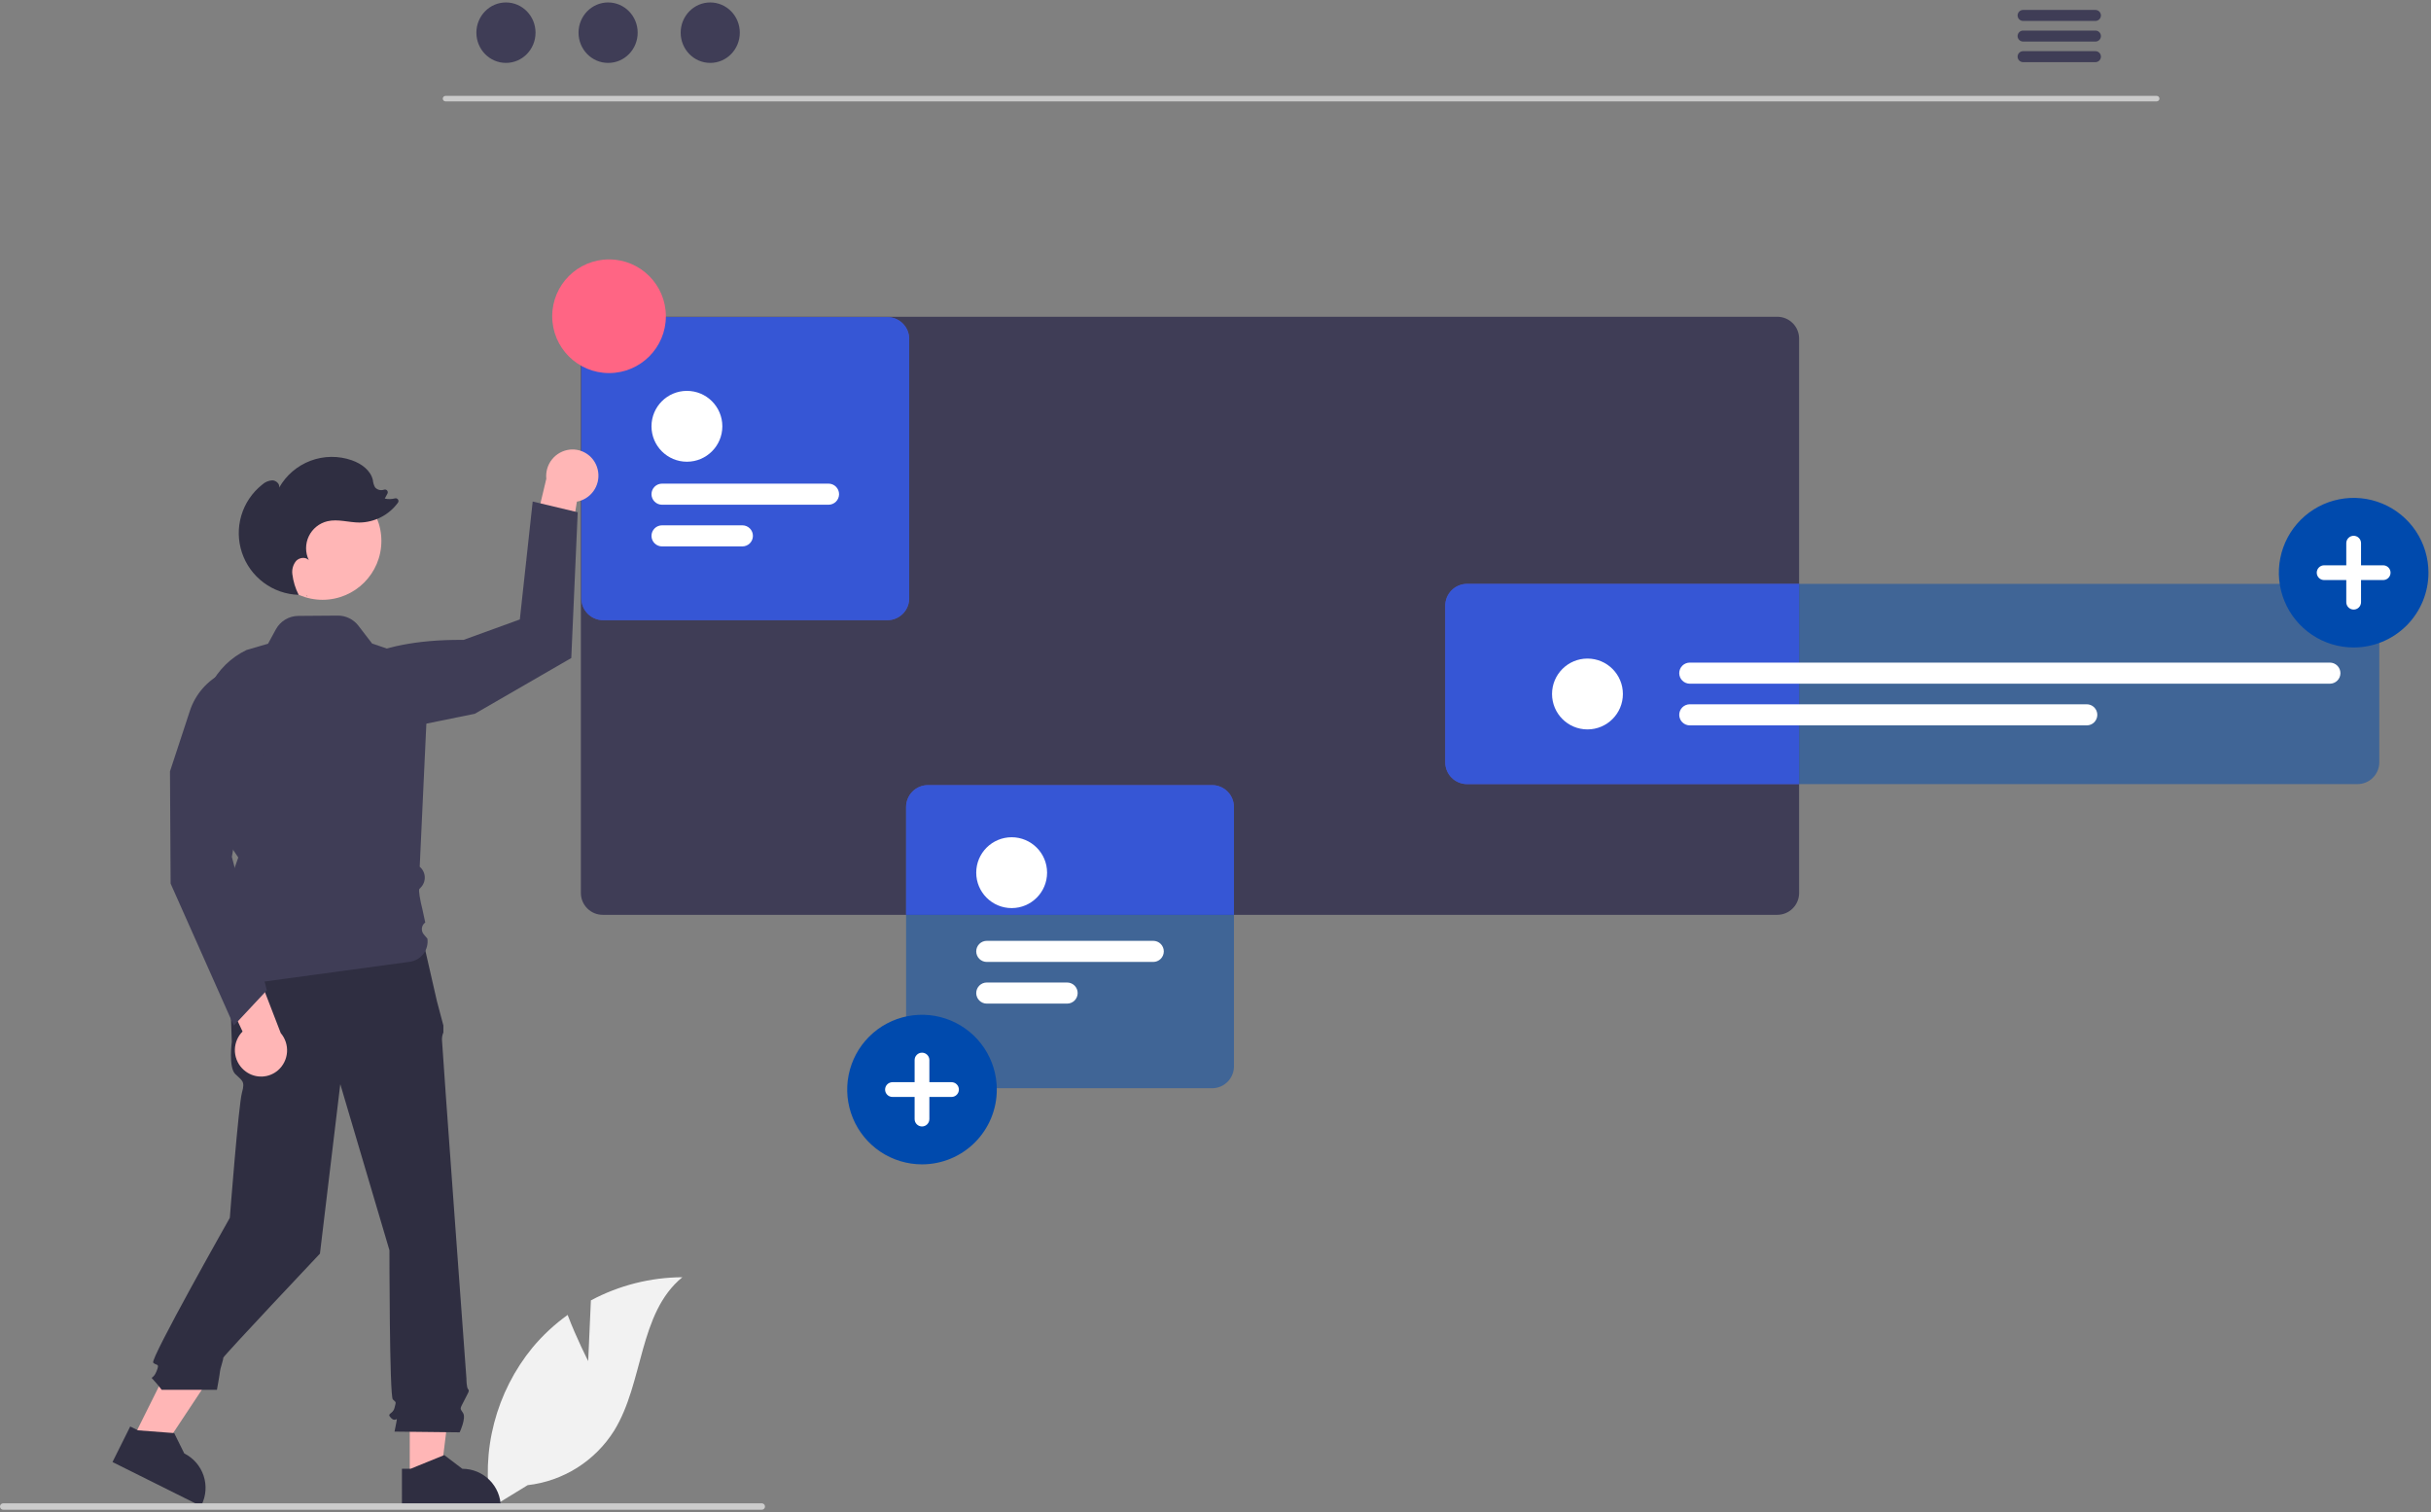 <svg width="651" height="405" viewBox="0 0 651 405" fill="none" xmlns="http://www.w3.org/2000/svg">
<rect x="0" y="0" width="651" height="405" fill="#808080" stroke="none"/>
<g clip-path="url(#clip0_637_815)">
<path d="M157.513 364.509L158.236 348.25C165.774 344.221 174.182 342.092 182.729 342.05C170.966 351.667 172.436 370.207 164.46 383.14C161.942 387.155 158.552 390.551 154.543 393.078C150.533 395.605 146.007 397.197 141.298 397.736L131.454 403.763C130.103 396.233 130.401 388.499 132.327 381.095C134.253 373.691 137.761 366.792 142.61 360.874C145.363 357.581 148.52 354.648 152.006 352.144C154.363 358.361 157.513 364.509 157.513 364.509Z" fill="#F2F2F2"/>
<path d="M577.557 27.149H119.29C119.098 27.144 118.915 27.065 118.78 26.927C118.646 26.79 118.57 26.605 118.57 26.413C118.57 26.22 118.646 26.036 118.78 25.898C118.915 25.761 119.098 25.681 119.29 25.677H577.557C577.75 25.681 577.933 25.761 578.067 25.898C578.202 26.036 578.277 26.22 578.277 26.413C578.277 26.605 578.202 26.79 578.067 26.927C577.933 27.065 577.75 27.144 577.557 27.149Z" fill="#CACACA"/>
<path d="M135.492 16.847C139.865 16.847 143.41 13.223 143.41 8.752C143.41 4.282 139.865 0.658 135.492 0.658C131.119 0.658 127.574 4.282 127.574 8.752C127.574 13.223 131.119 16.847 135.492 16.847Z" fill="#3F3D56"/>
<path d="M162.845 16.847C167.218 16.847 170.763 13.223 170.763 8.752C170.763 4.282 167.218 0.658 162.845 0.658C158.472 0.658 154.927 4.282 154.927 8.752C154.927 13.223 158.472 16.847 162.845 16.847Z" fill="#3F3D56"/>
<path d="M190.198 16.847C194.571 16.847 198.116 13.223 198.116 8.752C198.116 4.282 194.571 0.658 190.198 0.658C185.825 0.658 182.28 4.282 182.28 8.752C182.28 13.223 185.825 16.847 190.198 16.847Z" fill="#3F3D56"/>
<path d="M561.166 2.664H541.736C541.351 2.672 540.984 2.83 540.714 3.105C540.444 3.38 540.293 3.75 540.293 4.135C540.293 4.52 540.444 4.89 540.714 5.165C540.984 5.44 541.351 5.599 541.736 5.606H561.166C561.551 5.599 561.918 5.44 562.187 5.165C562.457 4.89 562.608 4.52 562.608 4.135C562.608 3.75 562.457 3.38 562.187 3.105C561.918 2.83 561.551 2.672 561.166 2.664Z" fill="#3F3D56"/>
<path d="M561.166 8.187H541.736C541.351 8.194 540.984 8.353 540.714 8.628C540.444 8.903 540.293 9.273 540.293 9.658C540.293 10.043 540.444 10.413 540.714 10.688C540.984 10.963 541.351 11.121 541.736 11.129H561.166C561.551 11.121 561.918 10.963 562.187 10.688C562.457 10.413 562.608 10.043 562.608 9.658C562.608 9.273 562.457 8.903 562.187 8.628C561.918 8.353 561.551 8.194 561.166 8.187Z" fill="#3F3D56"/>
<path d="M561.166 13.702H541.736C541.351 13.709 540.984 13.868 540.714 14.143C540.444 14.418 540.293 14.788 540.293 15.173C540.293 15.558 540.444 15.928 540.714 16.203C540.984 16.478 541.351 16.637 541.736 16.644H561.166C561.551 16.637 561.918 16.478 562.187 16.203C562.457 15.928 562.608 15.558 562.608 15.173C562.608 14.788 562.457 14.418 562.187 14.143C561.918 13.868 561.551 13.709 561.166 13.702Z" fill="#3F3D56"/>
<path d="M475.943 84.83H161.401C159.851 84.83 158.365 85.445 157.268 86.54C156.171 87.635 155.554 89.121 155.552 90.671V239.148C155.554 240.698 156.171 242.185 157.267 243.281C158.364 244.378 159.85 244.994 161.401 244.996H475.943C477.493 244.993 478.978 244.375 480.073 243.279C481.168 242.183 481.783 240.697 481.785 239.148V90.671C481.783 89.122 481.167 87.637 480.072 86.542C478.977 85.447 477.492 84.831 475.943 84.83Z" fill="#3F3D56"/>
<path d="M392.86 156.361C391.311 156.363 389.826 156.979 388.731 158.074C387.636 159.169 387.02 160.654 387.018 162.202V204.143C387.02 205.692 387.635 207.178 388.73 208.274C389.825 209.371 391.31 209.988 392.86 209.991H481.785V156.361H392.86Z" fill="#6C63FF"/>
<path opacity="0.5" d="M631.308 209.988H392.863C391.313 209.987 389.827 209.37 388.731 208.274C387.635 207.178 387.019 205.692 387.017 204.142V162.204C387.019 160.654 387.635 159.168 388.731 158.072C389.827 156.976 391.313 156.36 392.863 156.358H631.308C632.858 156.36 634.344 156.976 635.44 158.072C636.536 159.168 637.152 160.654 637.154 162.204V204.142C637.152 205.692 636.536 207.178 635.44 208.274C634.344 209.37 632.858 209.987 631.308 209.988Z" fill="#004AAD"/>
<path d="M425.109 195.341C430.348 195.341 434.595 191.093 434.595 185.854C434.595 180.615 430.348 176.368 425.109 176.368C419.87 176.368 415.622 180.615 415.622 185.854C415.622 191.093 419.87 195.341 425.109 195.341Z" fill="white"/>
<path d="M623.92 183.098H452.51C451.761 183.098 451.042 182.8 450.513 182.271C449.983 181.741 449.685 181.022 449.685 180.273C449.685 179.524 449.983 178.805 450.513 178.276C451.042 177.746 451.761 177.448 452.51 177.448H623.92C624.669 177.448 625.388 177.746 625.918 178.276C626.447 178.805 626.745 179.524 626.745 180.273C626.745 181.022 626.447 181.741 625.918 182.271C625.388 182.8 624.669 183.098 623.92 183.098Z" fill="white"/>
<path d="M558.817 194.26H452.51C451.761 194.26 451.042 193.963 450.512 193.433C449.983 192.903 449.685 192.185 449.685 191.435C449.685 190.686 449.983 189.968 450.512 189.438C451.042 188.908 451.761 188.61 452.51 188.61H558.817C559.566 188.61 560.285 188.908 560.814 189.438C561.344 189.968 561.642 190.686 561.642 191.435C561.642 192.185 561.344 192.903 560.814 193.433C560.285 193.963 559.566 194.26 558.817 194.26Z" fill="white"/>
<path d="M109.729 396.028L117.939 396.027L121.845 364.361H109.728L109.729 396.028Z" fill="#FFB6B6"/>
<path d="M107.635 393.347L109.946 393.347L118.968 389.678L123.803 393.346H123.804C126.537 393.347 129.157 394.432 131.089 396.364C133.022 398.297 134.107 400.917 134.107 403.65V403.985L107.636 403.986L107.635 393.347Z" fill="#2F2E41"/>
<path d="M35.549 385.354L42.897 389.016L60.518 362.417L49.674 357.012L35.549 385.354Z" fill="#FFB6B6"/>
<path d="M34.871 382.021L36.939 383.051L46.65 383.792L49.341 389.232L49.342 389.233C51.787 390.452 53.648 392.593 54.516 395.184C55.383 397.775 55.186 400.605 53.967 403.05L53.817 403.35L30.125 391.542L34.871 382.021Z" fill="#2F2E41"/>
<path d="M113.367 252.211L61.167 253.573L62.075 278.992C62.075 278.992 61.167 285.8 62.983 287.616C64.798 289.432 65.706 289.432 64.798 292.609C63.891 295.786 61.544 326.145 61.544 326.145C61.544 326.145 40.119 364.027 41.027 364.935C41.935 365.843 42.843 364.935 41.935 367.204C41.027 369.474 40.119 368.566 41.027 369.474C41.831 370.341 42.589 371.25 43.297 372.197H58.093C58.093 372.197 58.92 367.658 58.92 367.204C58.92 366.75 59.828 364.027 59.828 363.573C59.828 363.119 85.678 335.73 85.678 335.73L91.125 290.339L104.289 334.823C104.289 334.823 104.289 373.859 105.196 374.767C106.104 375.675 106.104 375.221 105.65 377.036C105.196 378.852 103.381 378.398 104.743 379.76C106.104 381.122 106.558 378.852 106.104 381.122L105.65 383.391L123.089 383.586C123.089 383.586 124.905 379.76 123.997 378.398C123.089 377.036 123.144 377.408 124.251 375.18C125.359 372.951 125.813 372.497 125.359 372.043C124.905 371.589 124.905 369.175 124.905 369.175C124.905 369.175 118.36 279.899 118.36 278.538C118.326 277.837 118.455 277.138 118.737 276.496V274.647L116.998 268.098L113.367 252.211Z" fill="#2F2E41"/>
<path d="M630.288 173.397C626.327 173.397 622.454 172.222 619.16 170.021C615.866 167.82 613.299 164.692 611.783 161.032C610.267 157.372 609.87 153.344 610.643 149.459C611.416 145.573 613.323 142.004 616.125 139.203C618.926 136.402 622.495 134.494 626.38 133.721C630.266 132.948 634.293 133.345 637.953 134.861C641.613 136.377 644.742 138.944 646.943 142.238C649.144 145.532 650.318 149.405 650.318 153.367C650.318 158.679 648.208 163.774 644.452 167.53C640.695 171.287 635.601 173.397 630.288 173.397Z" fill="#004AAD"/>
<path d="M638.192 151.391H632.264V145.463C632.264 144.939 632.056 144.437 631.685 144.066C631.315 143.695 630.812 143.487 630.288 143.487C629.764 143.487 629.262 143.695 628.891 144.066C628.52 144.437 628.312 144.939 628.312 145.463V151.391H622.385C622.125 151.39 621.868 151.441 621.627 151.54C621.387 151.639 621.169 151.785 620.985 151.968C620.801 152.152 620.655 152.37 620.556 152.61C620.456 152.85 620.405 153.107 620.405 153.367C620.405 153.626 620.456 153.884 620.556 154.124C620.655 154.364 620.801 154.582 620.985 154.765C621.169 154.949 621.387 155.094 621.627 155.193C621.868 155.292 622.125 155.343 622.385 155.342H628.312V161.27C628.312 161.794 628.52 162.297 628.891 162.667C629.262 163.038 629.764 163.246 630.288 163.246C630.812 163.246 631.315 163.038 631.685 162.667C632.056 162.297 632.264 161.794 632.264 161.27V155.342H638.192C638.716 155.342 639.218 155.134 639.589 154.764C639.959 154.393 640.167 153.891 640.167 153.367C640.167 152.843 639.959 152.34 639.589 151.97C639.218 151.599 638.716 151.391 638.192 151.391Z" fill="white"/>
<path d="M324.597 210.26H248.492C246.942 210.261 245.455 210.878 244.359 211.974C243.262 213.071 242.646 214.558 242.644 216.108V244.996H330.438V216.108C330.437 214.559 329.821 213.073 328.726 211.977C327.631 210.88 326.146 210.263 324.597 210.26Z" fill="#6C63FF"/>
<path opacity="0.5" d="M324.594 291.43H248.49C246.94 291.428 245.454 290.812 244.358 289.716C243.262 288.62 242.646 287.134 242.644 285.584V216.105C242.646 214.555 243.262 213.07 244.358 211.974C245.454 210.878 246.94 210.261 248.49 210.26H324.594C326.144 210.261 327.63 210.878 328.726 211.974C329.822 213.07 330.439 214.555 330.44 216.105V285.584C330.439 287.134 329.822 288.62 328.726 289.716C327.63 290.812 326.144 291.428 324.594 291.43Z" fill="#004AAD"/>
<path d="M270.912 243.192C276.151 243.192 280.398 238.945 280.398 233.706C280.398 228.467 276.151 224.219 270.912 224.219C265.673 224.219 261.426 228.467 261.426 233.706C261.426 238.945 265.673 243.192 270.912 243.192Z" fill="white"/>
<path d="M308.832 257.611H264.251C263.502 257.611 262.783 257.313 262.253 256.783C261.724 256.254 261.426 255.535 261.426 254.786C261.426 254.037 261.724 253.318 262.253 252.788C262.783 252.259 263.502 251.961 264.251 251.961H308.832C309.581 251.961 310.3 252.259 310.83 252.788C311.359 253.318 311.657 254.037 311.657 254.786C311.657 255.535 311.359 256.254 310.83 256.783C310.3 257.313 309.581 257.611 308.832 257.611Z" fill="white"/>
<path d="M285.764 268.773H264.251C263.502 268.773 262.783 268.475 262.253 267.946C261.723 267.416 261.426 266.697 261.426 265.948C261.426 265.199 261.723 264.48 262.253 263.951C262.783 263.421 263.502 263.123 264.251 263.123H285.764C286.513 263.123 287.231 263.421 287.761 263.951C288.291 264.48 288.589 265.199 288.589 265.948C288.589 266.697 288.291 267.416 287.761 267.946C287.231 268.475 286.513 268.773 285.764 268.773Z" fill="white"/>
<path d="M246.903 311.821C242.942 311.821 239.069 310.646 235.775 308.446C232.481 306.245 229.914 303.116 228.398 299.456C226.882 295.796 226.485 291.769 227.258 287.883C228.031 283.998 229.938 280.429 232.74 277.628C235.541 274.826 239.11 272.919 242.995 272.146C246.881 271.373 250.908 271.769 254.568 273.285C258.228 274.802 261.357 277.369 263.558 280.663C265.759 283.957 266.933 287.829 266.933 291.791C266.933 297.103 264.823 302.198 261.067 305.955C257.31 309.711 252.215 311.821 246.903 311.821Z" fill="#004AAD"/>
<path d="M254.807 289.815H248.879V283.888C248.879 283.364 248.671 282.861 248.3 282.49C247.93 282.12 247.427 281.912 246.903 281.912C246.379 281.912 245.877 282.12 245.506 282.49C245.135 282.861 244.927 283.364 244.927 283.888V289.815H239C238.74 289.815 238.483 289.866 238.242 289.965C238.002 290.064 237.784 290.209 237.6 290.393C237.416 290.576 237.27 290.794 237.171 291.034C237.071 291.274 237.02 291.531 237.02 291.791C237.02 292.051 237.071 292.308 237.171 292.548C237.27 292.788 237.416 293.006 237.6 293.19C237.784 293.373 238.002 293.519 238.242 293.618C238.483 293.717 238.74 293.767 239 293.767H244.927V299.695C244.927 300.219 245.135 300.721 245.506 301.092C245.877 301.462 246.379 301.67 246.903 301.67C247.427 301.67 247.93 301.462 248.3 301.092C248.671 300.721 248.879 300.219 248.879 299.695V293.767H254.807C255.331 293.767 255.833 293.559 256.204 293.188C256.574 292.818 256.782 292.315 256.782 291.791C256.782 291.267 256.574 290.765 256.204 290.394C255.833 290.023 255.331 289.815 254.807 289.815Z" fill="white"/>
<path d="M237.631 166.091H161.527C159.977 166.089 158.491 165.472 157.395 164.376C156.299 163.28 155.682 161.794 155.681 160.245V90.766C155.683 89.216 156.299 87.73 157.395 86.634C158.491 85.538 159.977 84.922 161.527 84.92H237.631C239.181 84.922 240.667 85.538 241.763 86.634C242.859 87.73 243.475 89.216 243.477 90.766V160.245C243.475 161.794 242.859 163.28 241.763 164.376C240.667 165.472 239.181 166.089 237.631 166.091Z" fill="#6C63FF"/>
<path d="M183.95 123.651C189.189 123.651 193.436 119.404 193.436 114.164C193.436 108.925 189.189 104.678 183.95 104.678C178.71 104.678 174.463 108.925 174.463 114.164C174.463 119.404 178.71 123.651 183.95 123.651Z" fill="#6C63FF"/>
<path d="M221.87 135.17H177.288C176.539 135.17 175.821 134.873 175.291 134.343C174.761 133.813 174.463 133.095 174.463 132.346C174.463 131.596 174.761 130.878 175.291 130.348C175.821 129.818 176.539 129.521 177.288 129.521H221.87C222.619 129.521 223.337 129.818 223.867 130.348C224.397 130.878 224.695 131.596 224.695 132.346C224.695 133.095 224.397 133.813 223.867 134.343C223.337 134.873 222.619 135.17 221.87 135.17Z" fill="#6C63FF"/>
<path d="M198.801 146.333H177.288C176.539 146.333 175.82 146.035 175.291 145.505C174.761 144.976 174.463 144.257 174.463 143.508C174.463 142.759 174.761 142.04 175.291 141.51C175.82 140.98 176.539 140.683 177.288 140.683H198.801C199.55 140.683 200.269 140.98 200.799 141.51C201.328 142.04 201.626 142.759 201.626 143.508C201.626 144.257 201.328 144.976 200.799 145.505C200.269 146.035 199.55 146.333 198.801 146.333Z" fill="#6C63FF"/>
<path opacity="0.5" d="M237.631 166.091H161.527C159.977 166.089 158.491 165.472 157.395 164.376C156.299 163.28 155.682 161.794 155.681 160.245V90.766C155.683 89.216 156.299 87.73 157.395 86.634C158.491 85.538 159.977 84.922 161.527 84.92H237.631C239.181 84.922 240.667 85.538 241.763 86.634C242.859 87.73 243.475 89.216 243.477 90.766V160.245C243.475 161.794 242.859 163.28 241.763 164.376C240.667 165.472 239.181 166.089 237.631 166.091Z" fill="#004AAD"/>
<path d="M183.95 123.651C189.189 123.651 193.436 119.404 193.436 114.164C193.436 108.925 189.189 104.678 183.95 104.678C178.71 104.678 174.463 108.925 174.463 114.164C174.463 119.404 178.71 123.651 183.95 123.651Z" fill="white"/>
<path d="M221.87 135.17H177.288C176.539 135.17 175.821 134.873 175.291 134.343C174.761 133.813 174.463 133.095 174.463 132.346C174.463 131.596 174.761 130.878 175.291 130.348C175.821 129.818 176.539 129.521 177.288 129.521H221.87C222.619 129.521 223.337 129.818 223.867 130.348C224.397 130.878 224.695 131.596 224.695 132.346C224.695 133.095 224.397 133.813 223.867 134.343C223.337 134.873 222.619 135.17 221.87 135.17Z" fill="white"/>
<path d="M198.801 146.333H177.288C176.539 146.333 175.82 146.035 175.291 145.505C174.761 144.976 174.463 144.257 174.463 143.508C174.463 142.759 174.761 142.04 175.291 141.51C175.82 140.98 176.539 140.683 177.288 140.683H198.801C199.55 140.683 200.269 140.98 200.799 141.51C201.328 142.04 201.626 142.759 201.626 143.508C201.626 144.257 201.328 144.976 200.799 145.505C200.269 146.035 199.55 146.333 198.801 146.333Z" fill="white"/>
<path d="M163.097 99.911C171.502 99.911 178.316 93.097 178.316 84.692C178.316 76.286 171.502 69.472 163.097 69.472C154.691 69.472 147.877 76.286 147.877 84.692C147.877 93.097 154.691 99.911 163.097 99.911Z" fill="#FF6584"/>
<path d="M204.861 403.455C204.861 403.568 204.839 403.681 204.796 403.785C204.753 403.89 204.689 403.985 204.609 404.066C204.529 404.146 204.434 404.209 204.329 404.252C204.224 404.296 204.112 404.318 203.999 404.317H0.862C0.634 404.317 0.414 404.227 0.253 404.065C0.091 403.903 0 403.684 0 403.455C0 403.226 0.091 403.007 0.253 402.845C0.414 402.683 0.634 402.593 0.862 402.593H203.999C204.112 402.592 204.224 402.614 204.329 402.658C204.434 402.701 204.529 402.764 204.609 402.844C204.689 402.925 204.753 403.02 204.796 403.125C204.839 403.229 204.861 403.342 204.861 403.455Z" fill="#CCCCCC"/>
<path d="M159.844 125.005C160.47 126.754 160.383 128.68 159.602 130.365C158.821 132.051 157.409 133.363 155.67 134.017C155.286 134.161 154.889 134.27 154.485 134.344L150.466 158.955L141.037 150.25L146.299 128.213C146.104 126.356 146.648 124.497 147.813 123.038C148.978 121.578 150.67 120.636 152.524 120.415C154.084 120.236 155.658 120.593 156.989 121.427C158.319 122.261 159.326 123.523 159.844 125.005L159.844 125.005Z" fill="#FFB6B6"/>
<path d="M90.259 180.772C90.259 180.772 97.577 171.103 124.132 171.368L139.205 165.892L142.65 134.315L154.706 137.185L152.984 176.226L127.148 191.153L93.275 198.042L90.259 180.772Z" fill="#3F3D56"/>
<path d="M86.371 160.629C95.075 160.629 102.132 153.572 102.132 144.868C102.132 136.163 95.075 129.106 86.371 129.106C77.666 129.106 70.609 136.163 70.609 144.868C70.609 153.572 77.666 160.629 86.371 160.629Z" fill="#FFB6B6"/>
<path d="M59.694 264.373C59.666 264.373 59.639 264.369 59.612 264.362C59.321 264.28 59.091 264.216 60.141 255.136L61.274 247.959L60.168 241.621L58.307 239.76L61.298 236.769L63.808 229.639L59.465 223.203L54.482 196.884C53.625 192.342 54.291 187.645 56.376 183.52C58.461 179.395 61.848 176.073 66.013 174.07L71.78 172.385L73.879 168.537C74.468 167.456 75.335 166.553 76.391 165.92C77.448 165.288 78.653 164.95 79.884 164.941L90.445 164.861C91.511 164.853 92.564 165.092 93.522 165.56C94.479 166.027 95.316 166.709 95.966 167.554L99.65 172.344L114.93 177.534L112.396 232.122C112.799 232.459 113.127 232.875 113.36 233.346C113.593 233.816 113.726 234.329 113.75 234.853C113.775 235.378 113.69 235.901 113.502 236.391C113.314 236.881 113.026 237.326 112.656 237.699C112.498 237.859 112.371 237.99 112.294 238.076C112.036 238.442 112.519 241.174 113.116 243.494L113.881 247.046C113.636 247.221 113.429 247.446 113.275 247.705C113.12 247.965 113.021 248.253 112.984 248.553C112.947 248.852 112.972 249.156 113.058 249.446C113.144 249.735 113.289 250.003 113.484 250.234L114.46 251.386C114.653 252.832 114.265 254.295 113.381 255.454C112.497 256.614 111.189 257.375 109.744 257.572C95.78 259.472 59.767 264.373 59.694 264.373Z" fill="#3F3D56"/>
<path d="M82.338 159.857C82.271 159.709 82.204 159.56 82.137 159.411C82.163 159.412 82.188 159.415 82.214 159.416L82.338 159.857Z" fill="#2F2E41"/>
<path d="M70.171 129.823C70.919 129.117 71.892 128.697 72.919 128.635C73.938 128.668 74.972 129.588 74.761 130.586C76.633 127.271 79.612 124.722 83.177 123.386C86.741 122.049 90.662 122.011 94.252 123.277C96.785 124.171 99.269 125.959 99.851 128.581C99.908 129.27 100.113 129.938 100.453 130.539C100.748 130.861 101.13 131.089 101.552 131.196C101.975 131.303 102.42 131.284 102.832 131.142L102.857 131.134C102.998 131.086 103.15 131.081 103.294 131.121C103.438 131.16 103.566 131.242 103.663 131.355C103.76 131.468 103.821 131.608 103.838 131.756C103.854 131.904 103.826 132.054 103.757 132.186L103.04 133.522C103.943 133.724 104.882 133.704 105.776 133.464C105.925 133.425 106.082 133.433 106.226 133.487C106.369 133.541 106.493 133.638 106.58 133.764C106.666 133.891 106.711 134.042 106.709 134.195C106.707 134.349 106.657 134.498 106.566 134.622C105.375 136.252 103.82 137.581 102.025 138.503C100.23 139.426 98.244 139.917 96.225 139.937C93.362 139.92 90.469 138.933 87.681 139.591C86.603 139.846 85.596 140.339 84.733 141.034C83.87 141.729 83.174 142.608 82.695 143.607C82.216 144.607 81.967 145.7 81.966 146.808C81.966 147.916 82.213 149.01 82.69 150.01C81.834 149.073 80.178 149.295 79.303 150.213C78.899 150.705 78.601 151.274 78.427 151.885C78.252 152.497 78.205 153.138 78.288 153.768C78.522 155.699 79.095 157.573 79.981 159.304C76.595 159.2 73.322 158.059 70.605 156.035C67.888 154.011 65.857 151.202 64.787 147.987C63.717 144.773 63.66 141.307 64.623 138.059C65.586 134.81 67.522 131.936 70.171 129.823L70.171 129.823Z" fill="#2F2E41"/>
<path d="M65.835 286.978C64.328 285.891 63.308 284.255 62.996 282.424C62.684 280.592 63.104 278.712 64.166 277.187C64.402 276.851 64.666 276.536 64.957 276.246L54.322 253.69L67.024 255.52L75.177 276.659C76.389 278.079 76.995 279.918 76.862 281.781C76.729 283.643 75.868 285.379 74.466 286.612C73.283 287.643 71.783 288.241 70.215 288.307C68.646 288.374 67.102 287.905 65.835 286.978H65.835Z" fill="#FFB6B6"/>
<path d="M62.614 274.662L45.69 236.625L45.52 206.583L50.855 190.356C51.579 188.155 52.737 186.121 54.26 184.374C55.783 182.628 57.641 181.204 59.724 180.188C61.807 179.172 64.072 178.584 66.386 178.458C68.7 178.332 71.016 178.672 73.197 179.456L73.314 179.499L73.364 179.613C73.561 180.074 78.035 191.141 64.763 213.909L62.092 229.489L71.464 265.199L62.614 274.662Z" fill="#3F3D56"/>
</g>
<defs>
<clipPath id="clip0_637_815">
<rect width="650.318" height="403.66" fill="white" transform="translate(0 0.658)"/>
</clipPath>
</defs>
</svg>
